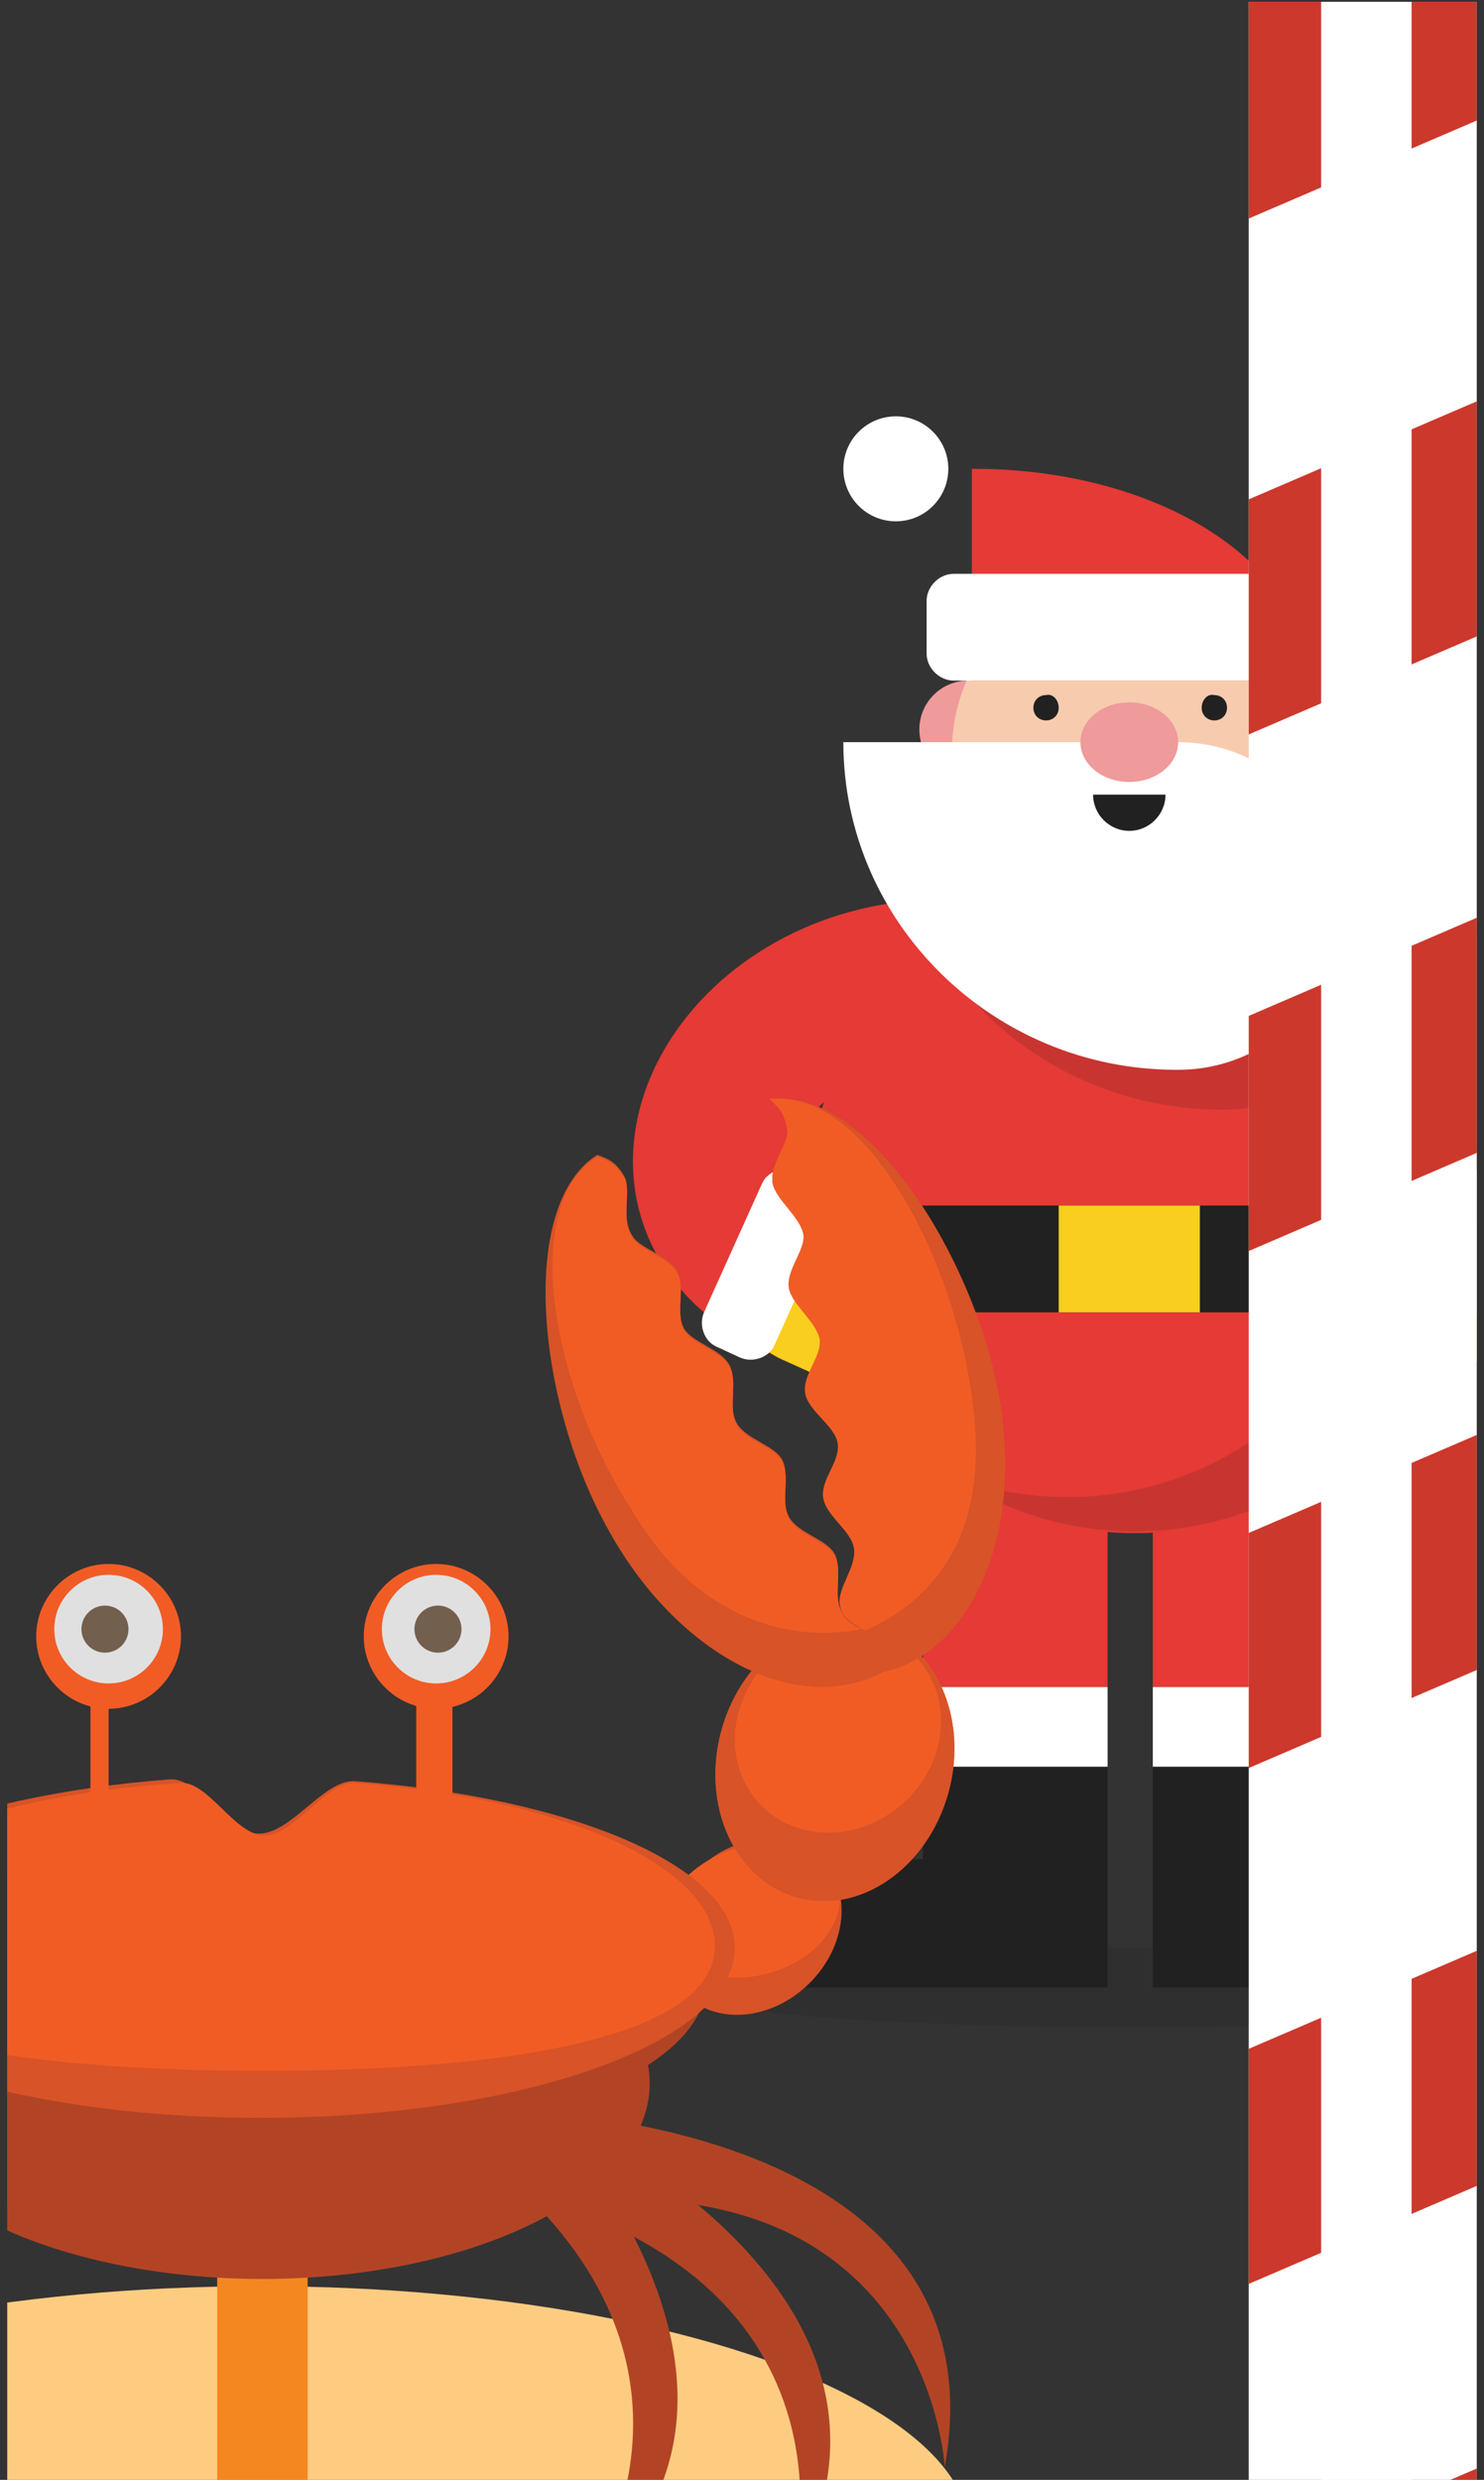 <?xml version="1.0" encoding="utf-8"?>
<!-- Generator: Adobe Illustrator 19.1.0, SVG Export Plug-In . SVG Version: 6.00 Build 0)  -->
<svg version="1.1" id="Layer_1" xmlns="http://www.w3.org/2000/svg" xmlns:xlink="http://www.w3.org/1999/xlink" x="0px" y="0px"
	 viewBox="0 0 82 137" style="enable-background:new 0 0 82 137;" xml:space="preserve">
<rect x="0" y="0" width="82" height="137" fill="#333333" stroke="none"/>
<style type="text/css">
	.st0{clip-path:url(#XMLID_2_);}
	.st1{fill:#F58720;}
	.st2{fill:#FECC81;}
	.st3{opacity:0.2;fill:#231F20;}
	.st4{fill:#E53A35;}
	.st5{fill:#212121;}
	.st6{fill:#FFFFFF;}
	.st7{opacity:0.15;fill:#231F20;}
	.st8{fill:#F9CE1E;}
	.st9{fill:none;stroke:#E53A35;stroke-width:8.783;stroke-linecap:round;stroke-miterlimit:10;}
	.st10{opacity:5.000000e-02;fill:#231F20;}
	.st11{fill:#EF9A9B;}
	.st12{fill:#F7CBAE;}
	.st13{fill:#D85327;}
	.st14{fill:#F15C25;}
	.st15{fill:#B24425;}
	.st16{fill:#FFE29B;}
	.st17{fill:#E0E0E0;}
	.st18{fill:#735F4E;}
	.st19{fill:#BCE5FA;}
	.st20{clip-path:url(#XMLID_3_);}
	.st21{clip-path:url(#SVGID_2_);}
	.st22{fill:none;stroke:#CC382C;stroke-width:11.932;stroke-miterlimit:10;}
	.st23{fill:none;stroke:#FFFFFF;stroke-width:5;stroke-miterlimit:10;}
	.st24{clip-path:url(#XMLID_4_);}
	.st25{clip-path:url(#SVGID_4_);}
	.st26{clip-path:url(#XMLID_5_);}
	.st27{clip-path:url(#SVGID_6_);}
	.st28{clip-path:url(#XMLID_6_);}
	.st29{clip-path:url(#SVGID_8_);}
</style>
<g>
	<g>
		<defs>
			<rect id="XMLID_107_" x="0.4" y="0.1" width="81.2" height="136.9"/>
		</defs>
		<clipPath id="XMLID_2_">
			<use xlink:href="#XMLID_107_"  style="overflow:visible;"/>
		</clipPath>
		<g class="st0">
			<path class="st1" d="M53.6,174.5c0,7.6-17.7,13.8-39.3,13.8s-39.3-6-39.3-13.6v-35.2h78.5L53.6,174.5z"/>
			<ellipse class="st2" cx="14.4" cy="140" rx="39.2" ry="13.7"/>
		</g>
		<g class="st0">
			<g>
				<ellipse class="st3" cx="62.4" cy="109.8" rx="25.6" ry="2.2"/>
				<rect x="63.7" y="79.8" class="st4" width="10.2" height="13.4"/>
				<path class="st5" d="M73.9,97.6v5.1c3.9,0,7.1,3.2,7.1,7.1h-7.1H63.7V97.6H73.9z"/>
				<rect x="63.7" y="93.2" class="st6" width="10.2" height="4.4"/>
				<rect x="51" y="79.8" class="st4" width="10.2" height="13.4"/>
				<path class="st5" d="M51,97.6v5.1c-3.9,0-7.1,3.2-7.1,7.1H51h10.2V97.6H51z"/>
				<rect x="51" y="93.2" class="st6" width="10.2" height="4.4"/>
				<g>
					<circle class="st4" cx="62.7" cy="66.6" r="18.1"/>
					<path class="st7" d="M62.7,48.6c-4.2,0-8,1.4-11.1,3.8c3.2,5.3,9.1,8.9,15.9,8.9c0,0,0,0,0.1,0c0,0,0,0,0.1,0
						c4.1,0,7.6-2.7,8.7-6.5C73,51,68.1,48.6,62.7,48.6z"/>
					<rect x="44.6" y="66.6" class="st5" width="36.1" height="5.9"/>
					<rect x="58.5" y="66.6" class="st8" width="7.8" height="5.9"/>
					<path class="st7" d="M69.3,49.8c4.7,3.3,7.8,8.7,7.8,14.8c0,10-8.1,18.1-18.1,18.1c-2.3,0-4.6-0.4-6.6-1.3
						c2.9,2,6.4,3.2,10.3,3.2c10,0,18.1-8.1,18.1-18.1C80.7,59,76,52.5,69.3,49.8z"/>
				</g>
				<g>
					<path class="st9" d="M49.5,54.3c-9.7,1.7-14.3,12.3-5.3,16.4"/>
					<path class="st8" d="M44.8,70.8c-0.7-0.3-1.1-1.2-0.7-1.9c1-2.2,3.7-3.3,5.9-2.3c0,0,0,0,0,0c0.7,0.3,1.1,1.2,0.7,1.9
						c-0.3,0.7-1.2,1.1-1.9,0.7c-0.8-0.3-1.7,0-2,0.8C46.4,70.8,45.5,71.1,44.8,70.8C44.8,70.8,44.8,70.8,44.8,70.8z"/>
					<path class="st10" d="M44.8,70.8c-0.7-0.3-1.1-1.2-0.7-1.9c1-2.2,3.7-3.3,5.9-2.3c0,0,0,0,0,0c0.7,0.3,1.1,1.2,0.7,1.9
						c-0.3,0.7-1.2,1.1-1.9,0.7c-0.8-0.3-1.7,0-2,0.8C46.4,70.8,45.5,71.1,44.8,70.8C44.8,70.8,44.8,70.8,44.8,70.8z"/>
					<path class="st8" d="M46.4,67.9l4,1.8c0,0,0,0,0,0c2,0.9,2.8,3.2,2,5.2c-0.9,2-3.2,2.8-5.2,2c0,0-4-1.8-4-1.8
						c-2-0.9-2.8-3.2-2-5.2C42.2,67.9,44.5,67.1,46.4,67.9z"/>
					<g>
						<path class="st6" d="M46,67.2c0.3-0.7,0-1.6-0.7-1.9l-1.3-0.6c-0.7-0.3-1.6,0-1.9,0.7l-3.2,7.1c-0.3,0.7,0,1.6,0.7,1.9
							l1.3,0.6c0.7,0.3,1.6,0,1.9-0.7L46,67.2z"/>
					</g>
				</g>
				<g>
					<path class="st9" d="M75.6,54.3C85.3,56,89.9,66.6,81,70.7"/>
					<path class="st8" d="M80.3,70.8c0.7-0.3,1.1-1.2,0.7-1.9c-1-2.2-3.7-3.3-5.9-2.3c0,0,0,0,0,0c-0.7,0.3-1.1,1.2-0.7,1.9
						c0.3,0.7,1.2,1.1,1.9,0.7c0.8-0.3,1.7,0,2,0.8C78.7,70.8,79.6,71.1,80.3,70.8C80.3,70.8,80.3,70.8,80.3,70.8z"/>
					<path class="st10" d="M80.3,70.8c0.7-0.3,1.1-1.2,0.7-1.9c-1-2.2-3.7-3.3-5.9-2.3c0,0,0,0,0,0c-0.7,0.3-1.1,1.2-0.7,1.9
						c0.3,0.7,1.2,1.1,1.9,0.7c0.8-0.3,1.7,0,2,0.8C78.7,70.8,79.6,71.1,80.3,70.8C80.3,70.8,80.3,70.8,80.3,70.8z"/>
					<path class="st8" d="M78.7,67.9l-4,1.8c0,0,0,0,0,0c-2,0.9-2.8,3.2-2,5.2c0.9,2,3.2,2.8,5.2,2c0,0,4-1.8,4-1.8
						c2-0.9,2.8-3.2,2-5.2C83,67.9,80.7,67.1,78.7,67.9z"/>
					<g>
						<path class="st6" d="M79.1,67.2c-0.3-0.7,0-1.6,0.7-1.9l1.3-0.6c0.7-0.3,1.6,0,1.9,0.7l3.2,7.1c0.3,0.7,0,1.6-0.7,1.9
							l-1.3,0.6c-0.7,0.3-1.6,0-1.9-0.7L79.1,67.2z"/>
					</g>
				</g>
				<g>
					<ellipse class="st11" cx="53.5" cy="40.3" rx="2.7" ry="2.7"/>
					<ellipse class="st11" cx="71.4" cy="40.3" rx="2.7" ry="2.7"/>
					<circle class="st6" cx="49.5" cy="25.9" r="2.9"/>
					<g>
						<g>
							<path class="st12" d="M62.4,31.7c-5.4,0-9.8,4.4-9.8,9.8v9.8h19.5v-9.8C72.2,36.1,67.8,31.7,62.4,31.7z"/>
						</g>
					</g>
					<g>
						<g>
							<path class="st6" d="M65.1,41C65.1,41,65.1,41,65.1,41H46.6c0,10,8.3,18.1,18.4,18.1c0,0,0,0,0.1,0c0,0,0,0,0,0c5,0,9-4,9-9
								S70.1,41,65.1,41z"/>
						</g>
					</g>
					<ellipse class="st11" cx="62.4" cy="41" rx="2.7" ry="2.2"/>
					<path class="st5" d="M64.4,43.9c0,1.1-0.9,2-2,2c-1.1,0-2-0.9-2-2H64.4z"/>
					<path class="st4" d="M53.8,25.9c0,0-0.1,0-0.1,0v11.7h18.5C72.2,31.1,64,25.9,53.8,25.9z"/>
					<g>
						<path class="st6" d="M72.2,31.7c0.8,0,1.5,0.7,1.5,1.5v2.9c0,0.8-0.7,1.5-1.5,1.5H52.7c-0.8,0-1.5-0.7-1.5-1.5v-2.9
							c0-0.8,0.7-1.5,1.5-1.5H72.2z"/>
					</g>
					<path class="st5" d="M58.5,39.1c0,0.4-0.3,0.7-0.7,0.7c-0.4,0-0.7-0.3-0.7-0.7c0-0.4,0.3-0.7,0.7-0.7
						C58.2,38.3,58.5,38.7,58.5,39.1z"/>
					<path class="st5" d="M66.4,39.1c0,0.4,0.3,0.7,0.7,0.7c0.4,0,0.7-0.3,0.7-0.7c0-0.4-0.3-0.7-0.7-0.7
						C66.7,38.3,66.4,38.7,66.4,39.1z"/>
				</g>
			</g>
			<rect x="12" y="123.5" class="st1" width="5" height="17"/>
			<g>
				<g>
					
						<ellipse transform="matrix(-0.701 -0.714 0.714 -0.701 -5.33 210.872)" class="st13" cx="41.6" cy="106.6" rx="4.4" ry="5.3"/>
					<path class="st14" d="M38.5,103.2c-2.1,1.6-2.4,3.9-0.7,5.2c1.7,1.3,4.7,1.1,6.8-0.4c2.1-1.6,2.4-3.9,0.7-5.2
						C43.6,101.4,40.6,101.6,38.5,103.2z"/>
					
						<ellipse transform="matrix(-0.964 -0.267 0.267 -0.964 64.666 203.541)" class="st14" cx="46.2" cy="97.4" rx="6.5" ry="7.8"/>
					
						<ellipse transform="matrix(-0.964 -0.267 0.267 -0.964 64.666 203.541)" class="st13" cx="46.2" cy="97.4" rx="6.5" ry="7.8"/>
					<path class="st14" d="M40.9,94.3c-1,3,0.6,6.1,3.6,6.8c3,0.7,6.2-1.2,7.2-4.2c1-3-0.6-6.1-3.6-6.8
						C45.1,89.3,41.9,91.2,40.9,94.3z"/>
					
						<ellipse transform="matrix(0.701 -0.714 0.714 0.701 -79.625 23.369)" class="st13" cx="-12" cy="106.6" rx="4.4" ry="5.3"/>
					<path class="st14" d="M-8.9,103.2c2.1,1.6,2.4,3.9,0.7,5.2c-1.7,1.3-4.7,1.1-6.8-0.4c-2.1-1.6-2.4-3.9-0.7-5.2
						C-14,101.4-11,101.6-8.9,103.2z"/>
					<path class="st15" d="M29.6,116.7c0,0,26,0.8,22.6,19.6c0,0-0.9-18.3-24-14.2L29.6,116.7z"/>
					<path class="st15" d="M29,115.9c0,0,24.1,10,14.7,26.5c0,0,5.3-17.4-17.8-21.9L29,115.9z"/>
					<path class="st15" d="M27.2,113.1c0,0,19.3,18,4.9,30.1c0,0,10.8-14.5-9.4-26.8L27.2,113.1z"/>
					<path class="st15" d="M0,116.7c0,0-26,0.8-22.6,19.6c0,0,0.9-18.3,24-14.2L0,116.7z"/>
					<path class="st15" d="M0.6,115.9c0,0-24.1,10-14.7,26.5c0,0-5.3-17.4,17.8-21.9L0.6,115.9z"/>
					<path class="st15" d="M2.4,113.1c0,0-19.3,18-4.9,30.1c0,0-10.8-14.5,9.4-26.8L2.4,113.1z"/>
					<ellipse class="st15" cx="14.5" cy="115.1" rx="21.4" ry="10.8"/>
					<path class="st15" d="M-9.8,109.6c0,5,10.9,9.1,24.4,9.1c13.4,0,24.4-4.1,24.4-9.1s-10.9-7.7-24.4-7.7
						C1.1,101.9-9.8,104.5-9.8,109.6z"/>
					<path class="st13" d="M-11.8,107.6c0,5.2,11.7,9.4,26.2,9.4c14.5,0,26.2-4.2,26.2-9.4c0-4.5-9-8.3-21-9.2
						c-1.7-0.1-3.5,2.9-5.3,2.9c-1.7,0-3.3-3.1-4.9-3C-2.5,99.2-11.8,103-11.8,107.6z"/>
					<path class="st14" d="M-10.3,107.5c0,5.1,11.1,6.9,24.9,6.9c13.7,0,24.9-1.9,24.9-6.9c0-4.4-8.5-8.2-19.9-9
						c-1.6-0.1-3.3,2.9-5,2.9c-1.6,0-3.1-3-4.6-2.9C-1.6,99.2-10.3,103-10.3,107.5z"/>
					<rect x="23" y="92.5" class="st14" width="2" height="11"/>
					<rect x="5" y="92.5" class="st14" width="1" height="11"/>
					
						<ellipse transform="matrix(0.964 -0.267 0.267 0.964 -26.588 -0.885)" class="st14" cx="-16.6" cy="97.4" rx="6.5" ry="7.8"/>
					
						<ellipse transform="matrix(0.964 -0.267 0.267 0.964 -26.588 -0.885)" class="st13" cx="-16.6" cy="97.4" rx="6.5" ry="7.8"/>
					<path class="st14" d="M-11.3,94.3c1,3-0.6,6.1-3.6,6.8c-3,0.7-6.2-1.2-7.2-4.2c-1-3,0.6-6.1,3.6-6.8
						C-15.5,89.3-12.3,91.2-11.3,94.3z"/>
					<g>
						<circle class="st16" cx="24.1" cy="90.4" r="3"/>
						<path class="st14" d="M20.1,90.4c0-2.2,1.8-4,4-4c2.2,0,4,1.8,4,4c0,2.2-1.8,4-4,4C21.9,94.4,20.1,92.6,20.1,90.4z M22,90.4
							c0,1.1,0.9,2.1,2.1,2.1c1.1,0,2.1-0.9,2.1-2.1c0-1.1-0.9-2.1-2.1-2.1C23,88.4,22,89.3,22,90.4z"/>
					</g>
					<g>
						<circle class="st16" cx="6" cy="90.4" r="3"/>
						<path class="st14" d="M2,90.4c0-2.2,1.8-4,4-4c2.2,0,4,1.8,4,4c0,2.2-1.8,4-4,4C3.8,94.4,2,92.6,2,90.4z M3.9,90.4
							c0,1.1,0.9,2.1,2.1,2.1c1.1,0,2.1-0.9,2.1-2.1c0-1.1-0.9-2.1-2.1-2.1C4.8,88.4,3.9,89.3,3.9,90.4z"/>
					</g>
					<circle class="st17" cx="24.1" cy="90" r="3"/>
					<circle class="st18" cx="24.2" cy="90" r="1.3"/>
					<circle class="st17" cx="6" cy="90" r="3"/>
					<circle class="st18" cx="5.8" cy="90" r="1.3"/>
				</g>
			</g>
			<g>
				<path class="st13" d="M46.4,88.6c-0.1-0.9,0.9-2,0.8-3c-0.1-1-1.5-1.8-1.7-2.8c-0.2-1,0.9-2,0.8-3S44.7,78,44.5,77
					c-0.2-1,0.9-2,0.8-3c-0.2-1-1.5-1.9-1.7-2.8c-0.2-1,0.9-2.1,0.8-3c-0.2-1-1.5-1.9-1.7-2.8c-0.2-1.1,0.9-2.2,0.8-3
					c-0.2-1.1-0.6-1.3-1-1.7c0.1,0,0.2,0,0.3,0c5.4-0.4,11.3,9.2,12.5,17c1.2,7.8-2.1,14.4-7.4,14.8c0.2-0.4,0.3-0.8,0.2-1.2
					C47.9,90.5,46.5,89.6,46.4,88.6z"/>
				<g>
					<path class="st14" d="M46.4,88.6c-0.1-0.9,0.9-2,0.8-3c-0.1-1-1.5-1.8-1.7-2.8c-0.2-1,0.9-2,0.8-3S44.7,78,44.5,77
						c-0.2-1,0.9-2,0.8-3c-0.2-1-1.5-1.9-1.7-2.8c-0.2-1,0.9-2.1,0.8-3c-0.2-1-1.5-1.9-1.7-2.8c-0.2-1.1,0.9-2.2,0.8-3
						c-0.2-1.1-0.6-1.3-1-1.7c0.1,0,0.2,0,0.3,0C48.1,60.4,53,70.1,53.8,78c0.8,7.2-2.5,10.7-6.5,12.3
						C46.9,89.6,46.5,89.3,46.4,88.6z"/>
				</g>
				<path class="st13" d="M33.5,84.3c-3.8-6.9-4.9-17.7-0.5-20.5c0.5,0.2,1,0.3,1.5,1.2c0.4,0.7-0.2,2.2,0.4,3.2
					c0.4,0.8,2,1.1,2.5,2c0.5,0.8-0.1,2.3,0.4,3.2c0.5,0.8,2,1.1,2.5,2c0.5,0.9-0.1,2.3,0.4,3.2c0.5,0.9,2,1.2,2.5,2
					c0.5,0.9-0.1,2.3,0.4,3.2c0.5,0.9,2,1.2,2.5,2c0.5,0.9-0.1,2.3,0.4,3.2c0.5,0.9,2,1.2,2.5,2c0.2,0.3,0.2,0.8,0.2,1.2
					c0,0-0.1,0-0.1,0C44.2,95.1,37.3,91.4,33.5,84.3z"/>
				<g>
					<path class="st14" d="M33,63.9c0.5,0.2,1,0.3,1.5,1.2c0.4,0.7-0.2,2.2,0.4,3.2c0.4,0.8,2,1.1,2.5,2c0.5,0.8-0.1,2.3,0.4,3.2
						c0.5,0.8,2,1.1,2.5,2c0.5,0.9-0.1,2.3,0.4,3.2c0.5,0.9,2,1.2,2.5,2c0.5,0.9-0.1,2.3,0.4,3.2c0.5,0.9,2,1.2,2.5,2
						c0.5,0.9-0.1,2.3,0.4,3.2c0.2,0.4,0.6,0.7,1.1,0.9c-4,0.8-9.2-0.6-12.7-6.6C30.6,76.8,28.6,66.7,33,63.9z"/>
				</g>
			</g>
			<g>
				<path class="st13" d="M-17.1,88.6c0.1-0.9-0.9-2-0.8-3c0.1-1,1.5-1.8,1.7-2.8c0.2-1-0.9-2-0.8-3s1.5-1.9,1.7-2.8
					c0.2-1-0.9-2-0.8-3c0.2-1,1.5-1.9,1.7-2.8c0.2-1-0.9-2.1-0.8-3c0.2-1,1.5-1.9,1.7-2.8c0.2-1.1-0.9-2.2-0.8-3
					c0.2-1.1,0.6-1.3,1-1.7c-0.1,0-0.2,0-0.3,0c-5.4-0.4-11.3,9.2-12.5,17c-1.2,7.8,2.1,14.4,7.4,14.8c-0.2-0.4-0.3-0.8-0.2-1.2
					C-18.6,90.5-17.3,89.6-17.1,88.6z"/>
				<g>
					<path class="st14" d="M-17.1,88.6c0.1-0.9-0.9-2-0.8-3c0.1-1,1.5-1.8,1.7-2.8c0.2-1-0.9-2-0.8-3s1.5-1.9,1.7-2.8
						c0.2-1-0.9-2-0.8-3c0.2-1,1.5-1.9,1.7-2.8c0.2-1-0.9-2.1-0.8-3c0.2-1,1.5-1.9,1.7-2.8c0.2-1.1-0.9-2.2-0.8-3
						c0.2-1.1,0.6-1.3,1-1.7c-0.1,0-0.2,0-0.3,0c-5.4-0.4-10.3,9.4-11.1,17.2c-0.8,7.2,2.5,10.7,6.5,12.3
						C-17.7,89.6-17.2,89.3-17.1,88.6z"/>
				</g>
				<path class="st13" d="M-4.2,84.3c3.8-6.9,4.9-17.7,0.5-20.5c-0.5,0.2-1,0.3-1.5,1.2c-0.4,0.7,0.2,2.2-0.4,3.2
					c-0.4,0.8-2,1.1-2.5,2c-0.5,0.8,0.1,2.3-0.4,3.2c-0.5,0.8-2,1.1-2.5,2c-0.5,0.9,0.1,2.3-0.4,3.2c-0.5,0.9-2,1.2-2.5,2
					c-0.5,0.9,0.1,2.3-0.4,3.2c-0.5,0.9-2,1.2-2.5,2c-0.5,0.9,0.1,2.3-0.4,3.2c-0.5,0.9-2,1.2-2.5,2c-0.2,0.3-0.2,0.8-0.2,1.2
					c0,0,0.1,0,0.1,0C-14.9,95.1-8,91.4-4.2,84.3z"/>
				<g>
					<path class="st14" d="M-3.7,63.9c-0.5,0.2-1,0.3-1.5,1.2c-0.4,0.7,0.2,2.2-0.4,3.2c-0.4,0.8-2,1.1-2.5,2
						c-0.5,0.8,0.1,2.3-0.4,3.2c-0.5,0.8-2,1.1-2.5,2c-0.5,0.9,0.1,2.3-0.4,3.2c-0.5,0.9-2,1.2-2.5,2c-0.5,0.9,0.1,2.3-0.4,3.2
						c-0.5,0.9-2,1.2-2.5,2c-0.5,0.9,0.1,2.3-0.4,3.2c-0.2,0.4-0.6,0.7-1.1,0.9c4,0.8,9.2-0.6,12.7-6.6C-1.4,76.8,0.7,66.7-3.7,63.9
						z"/>
				</g>
			</g>
		</g>
		<g class="st0">
			<g>
				<g>
					<path class="st19" d="M-293.3,188.4c0-3.9-9.7-7.1-20.9-7.1c-11.1,0-20.9,3.1-20.9,7v15.3h41.5L-293.3,188.4z"/>
					<ellipse class="st19" cx="-313.5" cy="203.2" rx="20.1" ry="7"/>
					<ellipse class="st6" cx="-313.5" cy="188.2" rx="20.1" ry="7"/>
				</g>
				<g>
					<g>
						<g>
							<defs>
								<polygon id="XMLID_111_" points="-357,187.3 -357,-17.7 -274.9,-22.7 -273,186.7 								"/>
							</defs>
							<clipPath id="XMLID_3_">
								<use xlink:href="#XMLID_111_"  style="overflow:visible;"/>
							</clipPath>
							<g class="st20">
								<g>
									<path class="st6" d="M-331-21.5h33v266.4c0,32.2-26.3,58.4-58.5,58.4c-32.2,0-58.5-26.2-58.5-58.4v-30.4h33v30.4
										c0,13.8,11.7,25,25.5,25c13.8,0,25.5-11.2,25.5-25V-21.5z"/>
									<g>
										<defs>
											<path id="SVGID_1_" d="M-331-21.5h33v266.4c0,32.2-26.3,58.4-58.5,58.4c-32.2,0-58.5-26.2-58.5-58.4v-30.4h33v30.4
												c0,13.8,11.7,25,25.5,25c13.8,0,25.5-11.2,25.5-25V-21.5z"/>
										</defs>
										<clipPath id="SVGID_2_">
											<use xlink:href="#SVGID_1_"  style="overflow:visible;"/>
										</clipPath>
										<g class="st21">
											<line class="st22" x1="-271.7" y1="259.5" x2="-427.4" y2="326.4"/>
											<line class="st22" x1="-271.7" y1="230.9" x2="-427.4" y2="297.8"/>
											<line class="st22" x1="-271.7" y1="202.4" x2="-427.4" y2="269.3"/>
											<line class="st22" x1="-271.7" y1="173.8" x2="-427.4" y2="240.8"/>
											<line class="st22" x1="-271.7" y1="145.3" x2="-427.4" y2="212.2"/>
											<line class="st22" x1="-271.7" y1="116.8" x2="-427.4" y2="183.7"/>
											<line class="st22" x1="-271.7" y1="88.2" x2="-427.4" y2="155.1"/>
											<line class="st22" x1="-271.7" y1="59.7" x2="-427.4" y2="126.6"/>
											<line class="st22" x1="-271.7" y1="31.1" x2="-427.4" y2="98.1"/>
											<line class="st22" x1="-271.7" y1="2.6" x2="-427.4" y2="69.5"/>
											<line class="st22" x1="-271.7" y1="-25.9" x2="-427.4" y2="41"/>
											<line class="st22" x1="-271.7" y1="-54.5" x2="-427.4" y2="12.4"/>
											<line class="st22" x1="-271.7" y1="-83" x2="-427.4" y2="-16.1"/>
										</g>
									</g>
								</g>
							</g>
						</g>
						<line class="st23" x1="-324.5" y1="-22.5" x2="-324.5" y2="176.5"/>
					</g>
				</g>
				<g>
					<path class="st19" d="M-293.3-28.6c0-3.9-9.7-7.1-20.9-7.1c-11.1,0-20.9,3.1-20.9,7v15.3h41.5L-293.3-28.6z"/>
					<ellipse class="st19" cx="-313.5" cy="-13.8" rx="20.1" ry="7"/>
					<ellipse class="st6" cx="-313.5" cy="-28.8" rx="20.1" ry="7"/>
				</g>
			</g>
			<g>
				<g>
					<path class="st19" d="M106.7,194.4c0-3.9-9.7-7.1-20.9-7.1s-20.9,3.1-20.9,7v15.3h41.5L106.7,194.4z"/>
					<ellipse class="st19" cx="86.5" cy="209.2" rx="20.1" ry="7"/>
					<ellipse class="st6" cx="86.5" cy="194.2" rx="20.1" ry="7"/>
				</g>
				<g>
					<g>
						<g>
							<defs>
								<rect id="XMLID_110_" x="43" y="-11.5" width="67" height="205"/>
							</defs>
							<clipPath id="XMLID_4_">
								<use xlink:href="#XMLID_110_"  style="overflow:visible;"/>
							</clipPath>
							<g class="st24">
								<g>
									<path class="st6" d="M69-15.5h33v266.4c0,32.2-26.3,58.4-58.5,58.4c-32.2,0-58.5-26.2-58.5-58.4v-30.4h33v30.4
										c0,13.8,11.7,25,25.5,25c13.8,0,25.5-11.2,25.5-25V-15.5z"/>
									<g>
										<defs>
											<path id="SVGID_3_" d="M69-15.5h33v266.4c0,32.2-26.3,58.4-58.5,58.4c-32.2,0-58.5-26.2-58.5-58.4v-30.4h33v30.4
												c0,13.8,11.7,25,25.5,25c13.8,0,25.5-11.2,25.5-25V-15.5z"/>
										</defs>
										<clipPath id="SVGID_4_">
											<use xlink:href="#SVGID_3_"  style="overflow:visible;"/>
										</clipPath>
										<g class="st25">
											<line class="st22" x1="128.3" y1="265.5" x2="-27.4" y2="332.4"/>
											<line class="st22" x1="128.3" y1="236.9" x2="-27.4" y2="303.8"/>
											<line class="st22" x1="128.3" y1="208.4" x2="-27.4" y2="275.3"/>
											<line class="st22" x1="128.3" y1="179.8" x2="-27.4" y2="246.8"/>
											<line class="st22" x1="128.3" y1="151.3" x2="-27.4" y2="218.2"/>
											<line class="st22" x1="128.3" y1="122.8" x2="-27.4" y2="189.7"/>
											<line class="st22" x1="128.3" y1="94.2" x2="-27.4" y2="161.1"/>
											<line class="st22" x1="128.3" y1="65.7" x2="-27.4" y2="132.6"/>
											<line class="st22" x1="128.3" y1="37.1" x2="-27.4" y2="104.1"/>
											<line class="st22" x1="128.3" y1="8.6" x2="-27.4" y2="75.5"/>
											<line class="st22" x1="128.3" y1="-19.9" x2="-27.4" y2="47"/>
											<line class="st22" x1="128.3" y1="-48.5" x2="-27.4" y2="18.4"/>
											<line class="st22" x1="128.3" y1="-77" x2="-27.4" y2="-10.1"/>
										</g>
									</g>
								</g>
							</g>
						</g>
						<line class="st23" x1="75.5" y1="-16.5" x2="75.5" y2="182.5"/>
					</g>
				</g>
				<g>
					<ellipse class="st19" cx="86.5" cy="-7.8" rx="20.1" ry="7"/>
					<ellipse class="st6" cx="86.5" cy="-22.8" rx="20.1" ry="7"/>
				</g>
			</g>
			<g>
				<g>
					<path class="st19" d="M506.7,260.4c0-3.9-9.7-7.1-20.9-7.1c-11.1,0-20.9,3.1-20.9,7v15.3h41.5L506.7,260.4z"/>
					<ellipse class="st19" cx="486.5" cy="275.2" rx="20.1" ry="7"/>
					<ellipse class="st6" cx="486.5" cy="260.2" rx="20.1" ry="7"/>
				</g>
				<g>
					<g>
						<g>
							<defs>
								<rect id="XMLID_109_" x="443" y="54.5" width="67" height="205"/>
							</defs>
							<clipPath id="XMLID_5_">
								<use xlink:href="#XMLID_109_"  style="overflow:visible;"/>
							</clipPath>
							<g class="st26">
								<g>
									<path class="st6" d="M469,50.5h33v266.4c0,32.2-26.3,58.4-58.5,58.4c-32.2,0-58.5-26.2-58.5-58.4v-30.4h33v30.4
										c0,13.8,11.7,25,25.5,25c13.8,0,25.5-11.2,25.5-25V50.5z"/>
									<g>
										<defs>
											<path id="SVGID_5_" d="M469,50.5h33v266.4c0,32.2-26.3,58.4-58.5,58.4c-32.2,0-58.5-26.2-58.5-58.4v-30.4h33v30.4
												c0,13.8,11.7,25,25.5,25c13.8,0,25.5-11.2,25.5-25V50.5z"/>
										</defs>
										<clipPath id="SVGID_6_">
											<use xlink:href="#SVGID_5_"  style="overflow:visible;"/>
										</clipPath>
										<g class="st27">
											<line class="st22" x1="528.3" y1="331.5" x2="372.6" y2="398.4"/>
											<line class="st22" x1="528.3" y1="302.9" x2="372.6" y2="369.8"/>
											<line class="st22" x1="528.3" y1="274.4" x2="372.6" y2="341.3"/>
											<line class="st22" x1="528.3" y1="245.8" x2="372.6" y2="312.8"/>
											<line class="st22" x1="528.3" y1="217.3" x2="372.6" y2="284.2"/>
											<line class="st22" x1="528.3" y1="188.8" x2="372.6" y2="255.7"/>
											<line class="st22" x1="528.3" y1="160.2" x2="372.6" y2="227.1"/>
											<line class="st22" x1="528.3" y1="131.7" x2="372.6" y2="198.6"/>
											<line class="st22" x1="528.3" y1="103.1" x2="372.6" y2="170.1"/>
											<line class="st22" x1="528.3" y1="74.6" x2="372.6" y2="141.5"/>
											<line class="st22" x1="528.3" y1="46.1" x2="372.6" y2="113"/>
											<line class="st22" x1="528.3" y1="17.5" x2="372.6" y2="84.4"/>
											<line class="st22" x1="528.3" y1="-11" x2="372.6" y2="55.9"/>
										</g>
									</g>
								</g>
							</g>
						</g>
						<line class="st23" x1="475.5" y1="49.5" x2="475.5" y2="248.5"/>
					</g>
				</g>
				<g>
					<ellipse class="st19" cx="486.5" cy="58.2" rx="20.1" ry="7"/>
					<ellipse class="st6" cx="486.5" cy="43.2" rx="20.1" ry="7"/>
				</g>
			</g>
			<g>
				<g>
					<path class="st19" d="M-693.3,260.4c0-3.9-9.7-7.1-20.9-7.1c-11.1,0-20.9,3.1-20.9,7v15.3h41.5L-693.3,260.4z"/>
					<ellipse class="st19" cx="-713.5" cy="275.2" rx="20.1" ry="7"/>
					<ellipse class="st6" cx="-713.5" cy="260.2" rx="20.1" ry="7"/>
				</g>
				<g>
					<g>
						<g>
							<defs>
								<rect id="XMLID_108_" x="-757" y="54.5" width="67" height="205"/>
							</defs>
							<clipPath id="XMLID_6_">
								<use xlink:href="#XMLID_108_"  style="overflow:visible;"/>
							</clipPath>
							<g class="st28">
								<g>
									<path class="st6" d="M-731,50.5h33v266.4c0,32.2-26.3,58.4-58.5,58.4c-32.2,0-58.5-26.2-58.5-58.4v-30.4h33v30.4
										c0,13.8,11.7,25,25.5,25c13.8,0,25.5-11.2,25.5-25V50.5z"/>
									<g>
										<defs>
											<path id="SVGID_7_" d="M-731,50.5h33v266.4c0,32.2-26.3,58.4-58.5,58.4c-32.2,0-58.5-26.2-58.5-58.4v-30.4h33v30.4
												c0,13.8,11.7,25,25.5,25c13.8,0,25.5-11.2,25.5-25V50.5z"/>
										</defs>
										<clipPath id="SVGID_8_">
											<use xlink:href="#SVGID_7_"  style="overflow:visible;"/>
										</clipPath>
										<g class="st29">
											<line class="st22" x1="-671.7" y1="331.5" x2="-827.4" y2="398.4"/>
											<line class="st22" x1="-671.7" y1="302.9" x2="-827.4" y2="369.8"/>
											<line class="st22" x1="-671.7" y1="274.4" x2="-827.4" y2="341.3"/>
											<line class="st22" x1="-671.7" y1="245.8" x2="-827.4" y2="312.8"/>
											<line class="st22" x1="-671.7" y1="217.3" x2="-827.4" y2="284.2"/>
											<line class="st22" x1="-671.7" y1="188.8" x2="-827.4" y2="255.7"/>
											<line class="st22" x1="-671.7" y1="160.2" x2="-827.4" y2="227.1"/>
											<line class="st22" x1="-671.7" y1="131.7" x2="-827.4" y2="198.6"/>
											<line class="st22" x1="-671.7" y1="103.1" x2="-827.4" y2="170.1"/>
											<line class="st22" x1="-671.7" y1="74.6" x2="-827.4" y2="141.5"/>
											<line class="st22" x1="-671.7" y1="46.1" x2="-827.4" y2="113"/>
											<line class="st22" x1="-671.7" y1="17.5" x2="-827.4" y2="84.4"/>
											<line class="st22" x1="-671.7" y1="-11" x2="-827.4" y2="55.9"/>
										</g>
									</g>
								</g>
							</g>
						</g>
						<line class="st23" x1="-724.5" y1="49.5" x2="-724.5" y2="248.5"/>
					</g>
				</g>
				<g>
					<ellipse class="st19" cx="-713.5" cy="58.2" rx="20.1" ry="7"/>
				</g>
			</g>
		</g>
	</g>
</g>
</svg>
